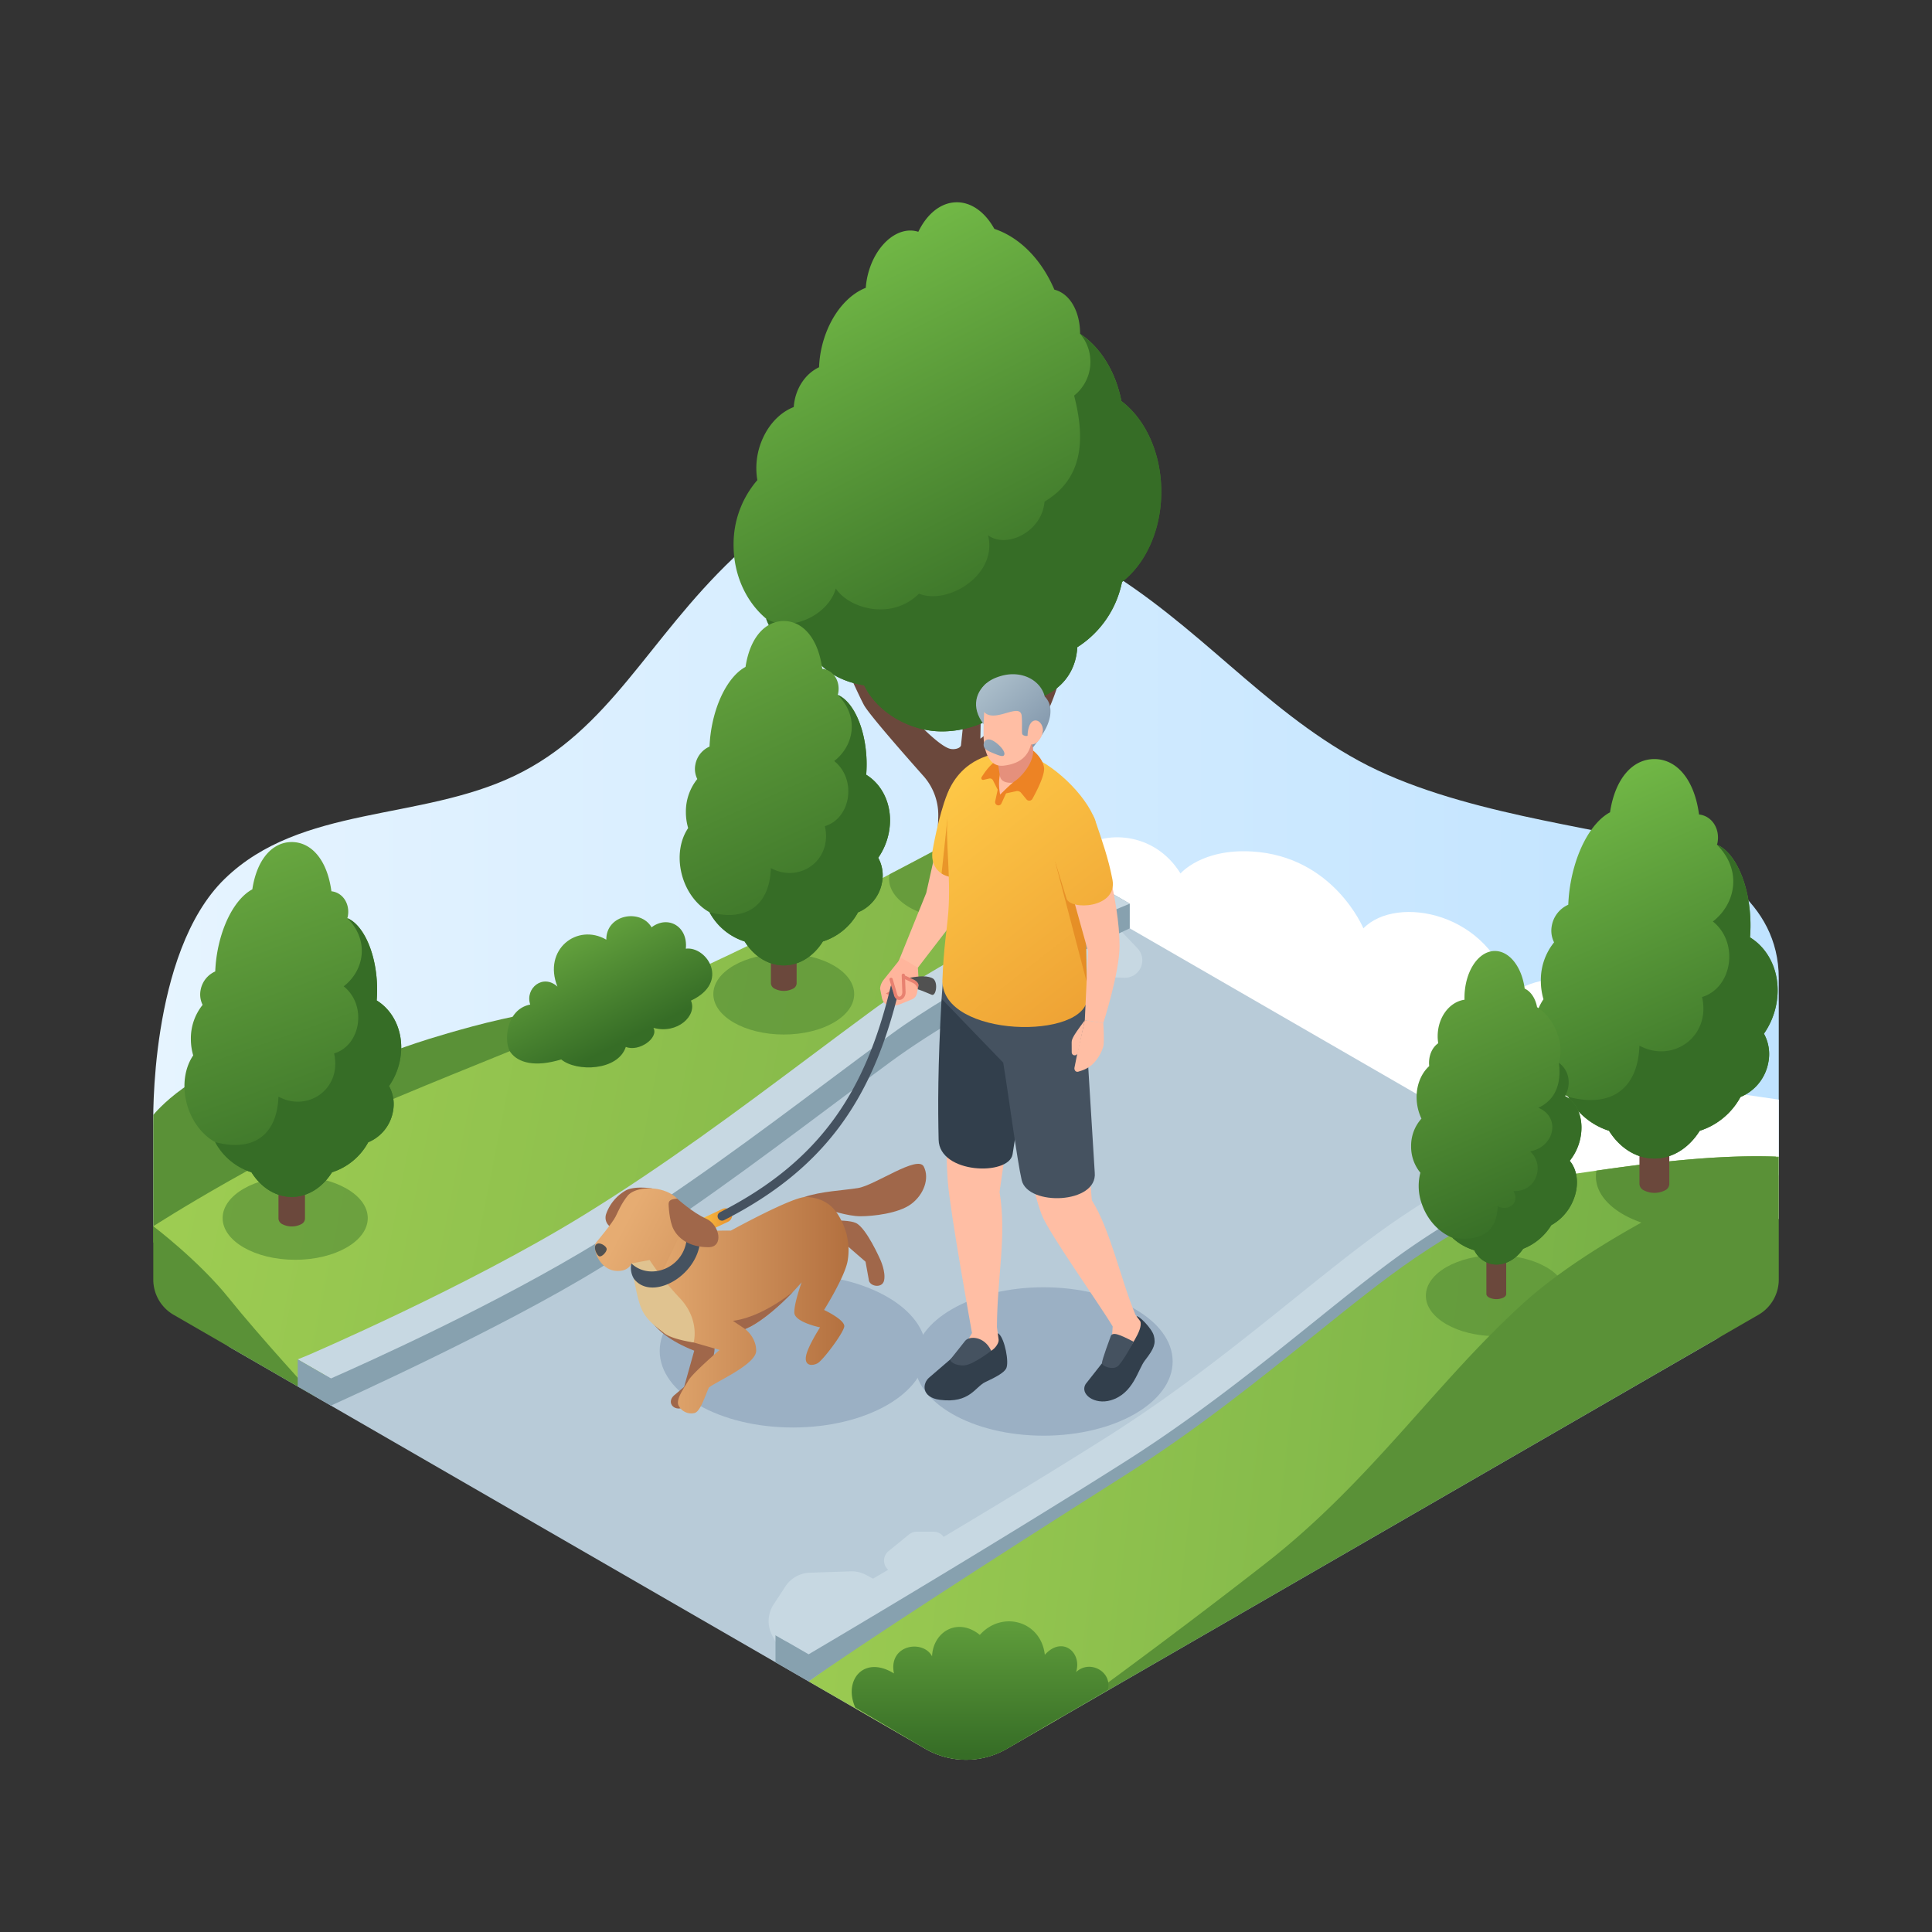 <svg id="Layer_1" data-name="Layer 1" xmlns="http://www.w3.org/2000/svg" xmlns:xlink="http://www.w3.org/1999/xlink" viewBox="0 0 1000 1000">
  <rect x="0" y="0" width="1000" height="1000" fill="#333333" stroke="none"/>
  <defs>
    <style>
      .cls-1 {
        fill: none;
      }

      .cls-2 {
        fill: url(#linear-gradient);
      }

      .cls-11, .cls-3 {
        fill: #5a9137;
      }

      .cls-4 {
        fill: #fff;
      }

      .cls-5 {
        fill: #b8cbd8;
      }

      .cls-6 {
        fill: #9bb0c4;
      }

      .cls-7 {
        fill: #c7d8e2;
      }

      .cls-8 {
        fill: url(#linear-gradient-2);
      }

      .cls-11, .cls-9 {
        opacity: 0.7;
      }

      .cls-10 {
        fill: url(#linear-gradient-3);
      }

      .cls-12 {
        fill: #87a1af;
      }

      .cls-13 {
        fill: #939393;
      }

      .cls-14 {
        fill: #6b483c;
      }

      .cls-15 {
        fill: url(#linear-gradient-4);
      }

      .cls-16 {
        fill: #366d26;
      }

      .cls-17 {
        fill: url(#linear-gradient-5);
      }

      .cls-18 {
        fill: url(#linear-gradient-6);
      }

      .cls-19 {
        fill: url(#linear-gradient-7);
      }

      .cls-20 {
        fill: url(#linear-gradient-8);
      }

      .cls-21 {
        fill: url(#linear-gradient-9);
      }

      .cls-22 {
        fill: #e2e2e2;
      }

      .cls-23 {
        fill: url(#linear-gradient-10);
      }

      .cls-24 {
        fill: #323f4c;
      }

      .cls-25 {
        fill: #ffbea4;
      }

      .cls-26 {
        fill: url(#linear-gradient-11);
      }

      .cls-27 {
        fill: #dd7b19;
        opacity: 0.6;
      }

      .cls-28 {
        fill: #455260;
      }

      .cls-29 {
        fill: url(#linear-gradient-12);
      }

      .cls-30 {
        fill: #ed8324;
      }

      .cls-31 {
        fill: #e5907c;
      }

      .cls-32 {
        fill: url(#linear-gradient-13);
      }

      .cls-33 {
        fill: url(#linear-gradient-14);
      }

      .cls-34 {
        fill: #ffbda3;
      }

      .cls-35 {
        fill: url(#linear-gradient-15);
      }

      .cls-36 {
        fill: url(#linear-gradient-16);
      }

      .cls-37 {
        fill: #a0674a;
      }

      .cls-38 {
        fill: url(#linear-gradient-17);
      }

      .cls-39 {
        fill: url(#linear-gradient-18);
      }

      .cls-40 {
        fill: #515151;
      }

      .cls-41 {
        fill: #e0c390;
      }

      .cls-42 {
        fill: url(#linear-gradient-19);
      }

      .cls-43 {
        fill: url(#linear-gradient-20);
      }

      .cls-44 {
        fill: #e88170;
      }

      .cls-45 {
        clip-path: url(#clip-path);
      }

      .cls-46 {
        fill: #f5b3a7;
      }

      .cls-47 {
        fill: #f2f2f2;
      }
    </style>
    <linearGradient id="linear-gradient" x1="79.314" y1="448.831" x2="920.686" y2="448.831" gradientUnits="userSpaceOnUse">
      <stop offset="0" stop-color="#e6f4ff"/>
      <stop offset="1" stop-color="#c0e3ff"/>
    </linearGradient>
    <linearGradient id="linear-gradient-2" x1="410.167" y1="720.742" x2="1000.483" y2="787.925" gradientUnits="userSpaceOnUse">
      <stop offset="0" stop-color="#9dcc52"/>
      <stop offset="1" stop-color="#69a642"/>
    </linearGradient>
    <linearGradient id="linear-gradient-3" x1="110.381" y1="533.516" x2="937.181" y2="696.547" gradientUnits="userSpaceOnUse">
      <stop offset="0" stop-color="#9dcc52"/>
      <stop offset="1" stop-color="#649e3f"/>
    </linearGradient>
    <linearGradient id="linear-gradient-4" x1="415.252" y1="120.361" x2="523.342" y2="330.569" gradientUnits="userSpaceOnUse">
      <stop offset="0" stop-color="#77bf49"/>
      <stop offset="1" stop-color="#366d26"/>
    </linearGradient>
    <linearGradient id="linear-gradient-5" x1="360.273" y1="329.015" x2="436.115" y2="495.629" gradientUnits="userSpaceOnUse">
      <stop offset="0" stop-color="#67a63f"/>
      <stop offset="1" stop-color="#366d26"/>
    </linearGradient>
    <linearGradient id="linear-gradient-6" x1="115.683" y1="450.472" x2="176.595" y2="623.058" xlink:href="#linear-gradient-5"/>
    <linearGradient id="linear-gradient-7" x1="801.743" y1="393.086" x2="885.946" y2="585.976" xlink:href="#linear-gradient-4"/>
    <linearGradient id="linear-gradient-8" x1="736.436" y1="498.101" x2="795.557" y2="636.648" xlink:href="#linear-gradient-5"/>
    <linearGradient id="linear-gradient-9" x1="294.348" y1="479.542" x2="324.24" y2="538.345" xlink:href="#linear-gradient-5"/>
    <linearGradient id="linear-gradient-10" x1="507.289" y1="826.355" x2="507.289" y2="908.204" xlink:href="#linear-gradient-5"/>
    <linearGradient id="linear-gradient-11" x1="482.38" y1="396.867" x2="620.933" y2="574.228" gradientUnits="userSpaceOnUse">
      <stop offset="0" stop-color="#ffcb48"/>
      <stop offset="1" stop-color="#e68e2b"/>
    </linearGradient>
    <linearGradient id="linear-gradient-12" x1="476.064" y1="401.8" x2="614.618" y2="579.162" xlink:href="#linear-gradient-11"/>
    <linearGradient id="linear-gradient-13" x1="503.261" y1="356.905" x2="536.852" y2="394.304" gradientUnits="userSpaceOnUse">
      <stop offset="0.006" stop-color="#adc0cc"/>
      <stop offset="1" stop-color="#7b90a6"/>
    </linearGradient>
    <linearGradient id="linear-gradient-14" x1="512.15" y1="348.921" x2="545.741" y2="386.319" xlink:href="#linear-gradient-13"/>
    <linearGradient id="linear-gradient-15" x1="494.175" y1="365.066" x2="527.766" y2="402.464" xlink:href="#linear-gradient-13"/>
    <linearGradient id="linear-gradient-16" x1="507.162" y1="377.507" x2="645.715" y2="554.869" xlink:href="#linear-gradient-11"/>
    <linearGradient id="linear-gradient-17" x1="332.584" y1="675.542" x2="439.209" y2="675.542" gradientUnits="userSpaceOnUse">
      <stop offset="0" stop-color="#e6ac72"/>
      <stop offset="1" stop-color="#b3703f"/>
    </linearGradient>
    <linearGradient id="linear-gradient-18" x1="320.962" y1="637.421" x2="440.196" y2="699.974" xlink:href="#linear-gradient-17"/>
    <linearGradient id="linear-gradient-19" x1="359.028" y1="632.086" x2="378.927" y2="632.086" xlink:href="#linear-gradient-11"/>
    <linearGradient id="linear-gradient-20" x1="2696.352" y1="-963.653" x2="2858.282" y2="-713.08" gradientTransform="translate(-1504.368 2621.495) rotate(-29.285)" gradientUnits="userSpaceOnUse">
      <stop offset="0" stop-color="#ffbea4"/>
      <stop offset="1" stop-color="#ffa38c"/>
    </linearGradient>
    <clipPath id="clip-path">
      <circle class="cls-1" cx="1292.543" cy="288.289" r="196.045"/>
    </clipPath>
  </defs>
  <g>
    <path class="cls-2" d="M79.343,582.502S76.916,493.188,116.272,454.913s101.191-29.834,150.323-53.496,68.673-70.454,112.941-112.541,137.159-27.051,188.888,3.597,84.585,73.863,134.861,101.302,124.531,34.15,152.897,43.406,64.503,29.242,64.503,69.114V608.247L79.343,634.7Z"/>
    <path class="cls-3" d="M79.343,577.088s21.42-26.666,59.025-30.456,39.075,2.745,54.194,0,13.604-4.988,51.955-15.362,99.431-18.229,99.431-18.229L79.314,643.21Z"/>
    <path class="cls-4" d="M500.006,431.572q26.905-15.315,58.966,7.999c11.739-9.708,38.276-9.708,52.067,12.541,0,0,10.867-12.905,36.933-11.388,42.325,2.463,57.721,39.794,57.721,39.794,17.076-17.624,66.12-8.442,76.443,33.813,26.173-17.236,59.324-4.367,54.447,42.587l84.103,12.242v61.808H752.946Z"/>
    <path class="cls-5" d="M120.184,698.048,478.974,905.186a42.101,42.101,0,0,0,42.101-.001L887.804,693.45a21.923,21.923,0,0,0,0-37.971L500.007,431.572,120.182,650.888A27.228,27.228,0,0,0,120.184,698.048Z"/>
    <ellipse class="cls-6" cx="540.132" cy="704.694" rx="66.83" ry="38.408"/>
    <ellipse class="cls-6" cx="410.414" cy="699.241" rx="68.952" ry="39.628"/>
    <path class="cls-7" d="M580.059,481.71l-31.949,17.169,1.739,2.518a9.037,9.037,0,0,0,7.148,3.898l24.933.797a9.037,9.037,0,0,0,5.759-1.839l0,0a9.037,9.037,0,0,0,1.066-13.433Z"/>
    <path class="cls-7" d="M402.253,851.29l53.97-31.836-7.909-4.259a15.721,15.721,0,0,0-7.977-1.87l-21.179.706a15.721,15.721,0,0,0-12.628,7.1l-6.119,9.344a15.721,15.721,0,0,0-.721,16.007Z"/>
    <path class="cls-7" d="M461.149,813.478l2.017.974,26.575-15.377-.335-1.408a6.328,6.328,0,0,0-6.156-4.862h-8.726a6.328,6.328,0,0,0-3.995,1.421L459.906,802.873A6.328,6.328,0,0,0,461.149,813.478Z"/>
    <path class="cls-8" d="M546.997,890.219l-25.919,14.965a42.101,42.101,0,0,1-42.105-.002l-60.423-34.892S503.678,808.417,577.746,764.14c63.003-37.662,110.927-85.845,150.042-112.42,43.477-29.538,79.035-42.998,79.035-42.998,24.651-3.359,73.135-11.757,113.863-10.007C788.039,712.707,661.767,813.431,546.997,890.219Z"/>
    <g class="cls-9">
      <ellipse class="cls-3" cx="774.478" cy="670.64" rx="36.45" ry="20.948"/>
    </g>
    <path class="cls-3" d="M919.12,598.661c-31.351-1.145-67.009,3.546-92.787,7.258a16.279,16.279,0,0,0-.293,3.034c0,15.319,21.608,27.737,48.263,27.737.625,0,1.244-.014,1.862-.027q21.654-18.306,43.55-37.116C919.529,599.249,919.325,598.955,919.12,598.661Z"/>
    <path class="cls-3" d="M79.343,634.7v27.616A21.051,21.051,0,0,0,89.867,680.546l72.831,42.058-12.595-82.778Z"/>
    <path class="cls-10" d="M162.698,722.604s81.506-34.766,143.18-72.675c54.697-33.621,101.601-70.799,150.49-106.747,44.773-32.921,119.559-67.774,119.559-67.774L500.007,431.572C343.72,515.595,283.929,535.038,205.551,567.965c-65.331,27.446-126.208,66.735-126.208,66.735s23.528,17.736,39.318,37.473C133.591,690.836,162.698,722.604,162.698,722.604Z"/>
    <g class="cls-9">
      <ellipse class="cls-3" cx="152.792" cy="630.477" rx="37.561" ry="21.587"/>
    </g>
    <g class="cls-9">
      <ellipse class="cls-3" cx="405.675" cy="514.518" rx="36.45" ry="20.948"/>
    </g>
    <path class="cls-11" d="M496.644,475.861c20.131,0,36.45-9.379,36.45-20.948a12.641,12.641,0,0,0-1.008-4.819L505.197,434.569a62.29,62.29,0,0,0-8.553-.604c-.393,0-.773.027-1.163.034q-18.391,9.858-35.04,18.551a12.288,12.288,0,0,0-.247,2.363C460.195,466.483,476.514,475.861,496.644,475.861Z"/>
    <path class="cls-12" d="M159.312,715.513c.813-.346,81.982-35.153,142.432-72.31,42.109-25.882,80.259-54.408,117.154-81.996,10.713-8.011,21.792-16.293,32.795-24.384,44.888-33.005,117.818-67.133,120.9-68.571l12.169,12.267s-2.524,1.164-5.243,2.442-74.86,34.514-118.474,66.582c-10.952,8.053-22.004,16.317-32.692,24.309-37.177,27.799-75.619,56.545-118.341,82.803-50.798,31.224-133.687,68.605-138.756,70.882Z"/>
    <polygon class="cls-12" points="584.762 467.75 584.762 480.518 567.606 470.624 567.606 457.856 584.762 467.75"/>
    <path class="cls-7" d="M584.762,467.75c-.14.07-8.427,3.37-13.566,5.879-20.647,10.017-75.232,36.202-110.159,61.884-10.946,8.052-21.998,16.314-32.681,24.296-37.172,27.805-75.625,56.556-118.34,82.817C257.967,674.606,191.026,704.796,171.256,713.497l-17.156-9.894,5.21-2.123c.807-.351,81.993-35.155,142.443-72.309,42.101-25.892,80.256-54.416,117.147-81.993,10.718-8.017,21.787-16.297,32.786-24.384,38.26-28.138,115.709-64.851,115.919-64.938l8.333,4.807Z"/>
    <path class="cls-3" d="M546.997,890.219s53.591-38.443,108.234-81.141S743.069,715.704,788.578,674.456s132.108-75.74,132.108-75.74v63.595a21.051,21.051,0,0,1-10.525,18.23Z"/>
    <path class="cls-12" d="M418.55,870.291l-13.281-19.269c.964-.55,97.126-55.505,168.252-100.568,36.542-23.149,68.559-48.909,96.807-71.635,18.993-15.281,36.934-29.714,53.023-40.645,36.396-24.726,67.046-38.273,77.174-42.451l9.093,13.367c-.345.13-35.294,13.542-77.394,42.144-15.563,10.572-33.261,24.811-51.999,39.886-28.574,22.988-60.96,49.043-98.255,72.672C510.534,809.051,445.319,851.322,418.55,870.291Z"/>
    <polygon class="cls-12" points="418.55 856.257 418.55 870.291 401.394 860.397 401.394 846.363 401.517 846.433 418.55 856.257"/>
    <polygon class="cls-13" points="812.14 600.97 812.14 608.023 809.618 609.09 794.984 605.11 794.984 591.077 812.14 600.97"/>
    <path class="cls-7" d="M418.55,856.257l-17.033-9.824c.964-.55,100.878-57.933,172.005-102.996,36.542-23.149,68.559-48.909,96.807-71.635,18.993-15.281,36.934-29.714,53.023-40.645a460.319,460.319,0,0,1,71.629-40.085l17.159,9.899c-.345.13-37.815,14.644-79.916,43.247-15.563,10.572-33.261,24.811-51.999,39.886-28.574,22.988-60.96,49.043-98.255,72.672C510.534,802.034,419.516,855.705,418.55,856.257Z"/>
    <g>
      <path class="cls-14" d="M536.906,335.171l-11.597,27.906s-9.569,13.18-17.865,19.256l.485-27.029H500.575l-3.171,30.512c-.383,1.551-3.366,2.284-5.545,1.782C483.363,385.644,459.585,357.364,459.585,357.364l-1.971-21.584L430.799,329.335s12.753,28.868,16.382,35.58c2.537,4.692,20.527,25.204,31.125,37.127a30.439,30.439,0,0,1,7.317,21.226l-1.005,28.676a5.327,5.327,0,0,0,2.738,4.742c3.692,2.454,12.508,2.466,16.177.028a5.401,5.401,0,0,0,2.737-4.403h.003l-.001-.017-0-.009-.942-27.243a30.351,30.351,0,0,1,7.672-21.603c9.199-9.934,23.524-25.84,28.225-33.49,7.123-11.593,15.075-48.507,15.075-48.507Z"/>
      <path class="cls-15" d="M601.074,254.537c0-20.097-8.311-37.618-20.632-46.926-2.984-15.28-10.905-27.93-21.376-34.831-.019-10.33-4.237-19.243-11.446-22.235a13.487,13.487,0,0,0-1.88-.624c-6.589-15.437-17.756-27.006-31.076-31.466-4.719-8.549-11.886-13.956-19.832-13.748-8.097.211-15.152,6.208-19.513,15.277-9.733-3.174-20.944,5.398-25.445,19.765a40.971,40.971,0,0,0-1.753,9.236c-9.113,3.535-17.494,13.234-21.665,26.546a55.885,55.885,0,0,0-2.518,14.555c-7.224,3.405-12.44,11.257-13.099,20.602-6.21,2.405-11.931,7.709-15.604,15.314a37.299,37.299,0,0,0-3.238,22.504A50.618,50.618,0,0,0,379.698,282.143c0,15.657,6.647,29.52,16.865,38.076a24.38,24.38,0,0,0,6.166,9.706,20.412,20.412,0,0,0,16.241,5.383c5.29,12.573,18.412,17.951,28.317,19.4,6.626,13.881,23.579,23.859,40.156,23.859,14.359,0,27.536-5.81,37.867-15.489,13.057.82,31.113-7.607,32.296-28.078A52.207,52.207,0,0,0,580.747,301.231C592.901,291.866,601.074,274.468,601.074,254.537Z"/>
      <path class="cls-16" d="M540.652,259.657c-1.391,16.017-20.015,24.321-29.222,17.408,5.069,20.707-21.044,36.266-35.782,30.203-13.518,13.729-35.683,8.237-43.038-2.631-3.976,13.957-23.557,22.995-36.046,15.583a24.38,24.38,0,0,0,6.166,9.706,20.412,20.412,0,0,0,16.241,5.383c5.29,12.573,18.412,17.951,28.317,19.4,6.626,13.881,23.579,23.859,40.156,23.859,14.359,0,27.536-5.81,37.867-15.489,13.057.82,31.113-7.608,32.296-28.078A52.207,52.207,0,0,0,580.747,301.231c12.154-9.365,20.328-26.763,20.328-46.694,0-20.097-8.311-37.618-20.632-46.926-2.984-15.28-10.905-27.93-21.376-34.831a22.349,22.349,0,0,1-3.107,31.98C561.963,228.01,560.324,247.853,540.652,259.657Z"/>
    </g>
    <g>
      <path class="cls-14" d="M412.331,509.044V427.99H399.019V509.07h.006a3.352,3.352,0,0,0,1.959,2.688,10.406,10.406,0,0,0,9.415.017A3.266,3.266,0,0,0,412.331,509.044Z"/>
      <path class="cls-17" d="M448.338,400.993a66.12,66.12,0,0,0,.144-8.825c-.83-16.095-7.14-29.266-14.881-32.506.07-.271.176-.524.229-.801,1.206-6.282-2.411-11.957-8.08-12.675-.048-.006-.095.003-.143-.002-2.143-16.077-10.243-24.741-19.933-24.741-9.489,0-17.449,8.312-19.789,23.752-8.446,4.502-15.839,17.96-18.068,34.648-.299,2.238-.47,4.434-.566,6.594a12.679,12.679,0,0,0-7.33,9.283,11.676,11.676,0,0,0,.996,7.502,26.831,26.831,0,0,0-5.903,17.209,29.103,29.103,0,0,0,1.175,8.176c-3.774,5.546-5.371,13.358-3.803,21.681,1.855,9.851,7.681,17.924,14.838,21.874a31.633,31.633,0,0,0,18.22,15.149c4.714,7.528,12.014,12.379,20.231,12.379s15.517-4.851,20.231-12.379a31.626,31.626,0,0,0,18.183-15.081,20.594,20.594,0,0,0,12.406-15.347,18.925,18.925,0,0,0-1.927-12.893,34.532,34.532,0,0,0,5.506-13.095C462.497,418.277,457.486,406.618,448.338,400.993Z"/>
      <path class="cls-16" d="M460.069,430.902a33.925,33.925,0,0,1-5.514,13.075,18.921,18.921,0,0,1,1.953,12.918,20.747,20.747,0,0,1-12.413,15.344,31.572,31.572,0,0,1-18.179,15.06c-4.726,7.53-12.036,12.382-20.227,12.382-8.223,0-15.533-4.852-20.259-12.382a31.57,31.57,0,0,1-18.211-15.155c18.706,5.019,31.091-3.109,31.79-22.811,14.939,7.987,31.964-4.079,27.946-21.708,13.536-4.09,16.62-24.335,4.821-33.712,10.186-7.843,13.207-22.867,1.827-34.247,7.751,3.245,14.052,16.415,14.871,32.515a68.272,68.272,0,0,1-.126,8.822C457.485,406.611,462.495,418.268,460.069,430.902Z"/>
    </g>
    <g>
      <path class="cls-14" d="M157.857,630.848V547.322H144.139v83.553h.006a3.455,3.455,0,0,0,2.019,2.77,10.723,10.723,0,0,0,9.702.017A3.365,3.365,0,0,0,157.857,630.848Z"/>
      <path class="cls-18" d="M194.962,517.822a68.136,68.136,0,0,0,.149-9.095c-.855-16.586-7.358-30.159-15.334-33.497.072-.279.182-.54.236-.826,1.243-6.474-2.485-12.322-8.326-13.062-.05-.006-.098.003-.147-.002-2.208-16.567-10.555-25.496-20.541-25.496-9.778,0-17.981,8.566-20.393,24.476-8.704,4.639-16.322,18.508-18.619,35.704-.308,2.306-.484,4.569-.583,6.795a13.065,13.065,0,0,0-7.554,9.566,12.032,12.032,0,0,0,1.027,7.73,27.649,27.649,0,0,0-6.083,17.733,29.99,29.99,0,0,0,1.21,8.426c-3.889,5.716-5.535,13.765-3.919,22.342,1.912,10.152,7.915,18.471,15.29,22.542a32.597,32.597,0,0,0,18.776,15.611c4.858,7.757,12.381,12.756,20.848,12.756s15.99-4.999,20.848-12.756a32.591,32.591,0,0,0,18.738-15.54,21.222,21.222,0,0,0,12.785-15.815,19.502,19.502,0,0,0-1.986-13.286,35.585,35.585,0,0,0,5.674-13.495C209.553,535.633,204.389,523.62,194.962,517.822Z"/>
      <path class="cls-16" d="M207.051,548.644a34.959,34.959,0,0,1-5.682,13.474,19.498,19.498,0,0,1,2.013,13.312,21.38,21.38,0,0,1-12.792,15.811,32.534,32.534,0,0,1-18.734,15.519c-4.87,7.76-12.403,12.76-20.844,12.76-8.474,0-16.006-5-20.877-12.76a32.533,32.533,0,0,1-18.766-15.617c19.277,5.172,32.039-3.204,32.759-23.506,15.395,8.231,32.938-4.203,28.799-22.37,13.949-4.215,17.127-25.077,4.968-34.74,10.496-8.082,13.61-23.564,1.883-35.292,7.987,3.344,14.481,16.915,15.325,33.506a70.356,70.356,0,0,1-.13,9.091C204.388,523.612,209.551,535.625,207.051,548.644Z"/>
    </g>
    <g>
      <path class="cls-14" d="M864.023,612.967V518.947H848.581v94.051h.007a3.889,3.889,0,0,0,2.272,3.118,12.07,12.07,0,0,0,10.921.02A3.788,3.788,0,0,0,864.023,612.967Z"/>
      <path class="cls-19" d="M905.79,485.173a76.696,76.696,0,0,0,.167-10.237c-.962-18.67-8.282-33.948-17.261-37.706.081-.314.204-.608.266-.93,1.399-7.287-2.797-13.87-9.373-14.703-.056-.007-.11.004-.166-.002-2.486-18.649-11.881-28.699-23.122-28.699-11.007,0-20.241,9.642-22.955,27.551-9.797,5.222-18.372,20.833-20.959,40.19-.347,2.596-.545,5.143-.656,7.649A14.707,14.707,0,0,0,803.229,479.054a13.544,13.544,0,0,0,1.156,8.702,31.123,31.123,0,0,0-6.847,19.962,33.758,33.758,0,0,0,1.362,9.484c-4.377,6.434-6.23,15.494-4.412,25.149,2.152,11.427,8.91,20.791,17.211,25.374a36.693,36.693,0,0,0,21.135,17.572c5.469,8.732,13.936,14.359,23.467,14.359s17.999-5.627,23.468-14.359a36.685,36.685,0,0,0,21.092-17.493,23.888,23.888,0,0,0,14.391-17.802,21.953,21.953,0,0,0-2.235-14.956,40.056,40.056,0,0,0,6.387-15.19C922.214,505.222,916.401,491.699,905.79,485.173Z"/>
      <path class="cls-16" d="M919.397,519.868a39.352,39.352,0,0,1-6.396,15.167,21.948,21.948,0,0,1,2.265,14.984,24.066,24.066,0,0,1-14.399,17.798,36.622,36.622,0,0,1-21.087,17.469c-5.482,8.735-13.961,14.363-23.463,14.363-9.539,0-18.018-5.628-23.5-14.363a36.62,36.62,0,0,1-21.124-17.579c21.699,5.822,36.065-3.606,36.875-26.46,17.329,9.265,37.077-4.732,32.417-25.181,15.702-4.745,19.278-28.228,5.592-39.105,11.815-9.098,15.32-26.525,2.119-39.726,8.991,3.764,16.3,19.041,17.25,37.716a79.193,79.193,0,0,1-.146,10.233C916.4,491.69,922.211,505.212,919.397,519.868Z"/>
    </g>
    <g>
      <path class="cls-14" d="M779.611,669.77V613.629H769.345v56.159h.005c.015.674.517,1.346,1.511,1.862a8.842,8.842,0,0,0,7.261.012C779.126,671.14,779.621,670.455,779.611,669.77Z"/>
      <path class="cls-20" d="M730.393,593.311a20.916,20.916,0,0,1,5.351-14.311,25.546,25.546,0,0,1-2.311-7.98c-.968-7.796,1.648-14.952,6.319-19.209-.493-4.959,1.274-9.444,4.672-11.84a22.671,22.671,0,0,1-.289-3.601c0-9.765,6.082-17.82,13.913-18.919-.017-.32-.034-.625-.034-.946,0-13.411,7.05-24.274,15.731-24.274,7.628,0,13.981,8.376,15.425,19.468,3.143,1.404,5.589,5.05,6.422,9.627,4.417,2.685,8.375,7.629,10.532,13.823a24.918,24.918,0,0,1,.764,14.967,12.146,12.146,0,0,1,5.062,10.238,13.299,13.299,0,0,1-1.919,6.957v.015c6.914,3.433,10.295,13.076,7.611,23.237A27.522,27.522,0,0,1,812.479,600.832c4.298,5.111,5.079,13.472,1.376,21.452a25.993,25.993,0,0,1-10.923,11.87,29.853,29.853,0,0,1-14.559,12.206c-3.958,5.859-10.346,9.185-16.41,7.888a13.034,13.034,0,0,1-8.868-7.125,28.935,28.935,0,0,1-11.348-6.469c-6.812-2.746-12.877-9.048-15.765-17.363a27.437,27.437,0,0,1-.798-16.295A21.129,21.129,0,0,1,730.393,593.311Z"/>
      <path class="cls-16" d="M817.643,590.566a27.439,27.439,0,0,1-5.161,10.266c4.301,5.116,5.085,13.477,1.376,21.443a25.946,25.946,0,0,1-10.934,11.88,29.827,29.827,0,0,1-14.547,12.206c-3.957,5.854-10.342,9.185-16.42,7.88a13.032,13.032,0,0,1-8.87-7.125,28.707,28.707,0,0,1-11.336-6.472c14.45,2.084,23.003-2.509,23.436-16.292,5.567,2.882,11.668-1.647,8.17-7.857,11.957.584,16.431-13.442,8.671-20.522,13.129-2.71,15.569-18.051,4.186-22.595,8.229-3.699,12.156-11.602,10.667-23.261a12.127,12.127,0,0,1,5.065,10.232,13.376,13.376,0,0,1-1.912,6.97c5.314,2.627,8.526,8.927,8.526,16.31A26.958,26.958,0,0,1,817.643,590.566Z"/>
    </g>
    <polygon class="cls-12" points="171.256 713.497 171.256 727.531 154.1 717.637 154.1 703.603 154.222 703.673 171.256 713.497"/>
    <path class="cls-21" d="M264.412,544.914c3.919,5.095,12.336,7.633,26.071,3.452,7.913,6.569,29.395,5.948,33.442-6.494,6.793,2.762,17.169-4.628,14.286-9.86,12.438,3.455,22.814-6.413,19.425-14.093,20.484-9.564,8.167-28.263-2.657-26.882,1.192-11.529-9.219-17.505-17.729-11.067-5.711-9.798-23.514-6.718-23.433,6.407-15.048-8.777-32.964,5.108-25.297,24.291-7.48-6.848-16.886.878-14.078,9.289C261.686,522.387,260.493,539.819,264.412,544.914Z"/>
    <polygon class="cls-22" points="546.782 503.649 549.828 509.74 541.169 522.729 521.852 521.236 523.85 515.861 546.782 503.649"/>
    <polygon class="cls-22" points="554.008 510.785 549.828 518.698 556.397 518.698 568.116 513.189 566.101 509.964 554.008 510.785"/>
    <path class="cls-23" d="M442.708,883.836,478.709,905.043a42.101,42.101,0,0,0,42.658.046l52.049-30.509c2.371-9.297-9.349-15.792-16.44-9.104,3.21-10.122-7.135-19.016-16.181-8.96-1.959-17.585-22.188-23.109-33.628-10.296-11.552-9.379-24.242-1.541-24.73,11.094-4.662-8.902-22.802-6.066-19.725,8.848C447.15,856.517,436.345,869.668,442.708,883.836Z"/>
    <g>
      <g>
        <g>
          <path class="cls-24" d="M517.073,690.475c2.911,2.531,5.383,14.626,3.724,17.853-1.077,2.094-4.975,4.33-10.744,6.999-5.315,2.458-8.024,11.176-23.437,9.237-9.872-1.242-9.35-8.622-5.487-11.701l11.003-9.468,9.301-9.791S514.162,687.944,517.073,690.475Z"/>
          <polygon class="cls-25" points="491.454 408.469 479.415 462.203 464.489 499.112 475.089 500.865 491.745 479.223 498.24 464.61 509.071 400.746 491.454 408.469"/>
          <path class="cls-26" d="M490.345,410.819c-4.68,11.588-7.726,29.859-7.726,29.859-1.191,9.424,6.258,16.03,18.464,12.474l15.004-62.982S498.19,391.397,490.345,410.819Z"/>
          <path class="cls-27" d="M493.845,454.081l-3.347-31.562-3.136,29.601A13.015,13.015,0,0,0,493.845,454.081Z"/>
          <path class="cls-25" d="M489.823,577.161s-.448,17.74.751,34.338c1.101,15.238,12.536,78.499,12.536,78.499l-3.711,6.263c.924,5.912,13.643,2.896,13.643,2.896,2.324-1.389,4.084-4.168,3.841-5.825l-.874-6.39c.149-26.985,5.134-46.777,1.359-69.997l4.67-32.695Z"/>
          <path class="cls-28" d="M492.133,703.395l7.417-9.371c2.041-2.614,9.916-2.6,13.492,5.133,0,0-8.958,6.944-13.511,7.51S491.004,704.687,492.133,703.395Z"/>
          <path class="cls-24" d="M487.363,516.964c-2.011,35.432-1.898,56.582-1.53,72.954.398,17.7,36.205,18.819,38.26,7.622l10.559-67.164Z"/>
          <path class="cls-24" d="M588.171,681.357c.939-.923,8.036,6.12,9.051,9.984,1.053,4.009.28,6.569-4.559,12.744-3.745,4.78-5.911,17.187-17.705,20.696-8.404,2.5-16.143-3.135-13.063-8.361l9.543-12.119,4.932-12.956Z"/>
          <path class="cls-25" d="M561.483,577.516l3.656,43.762c9.521,14.974,15.164,41.728,22.576,59.27l2.485,3.331c1.798,4.345-6.918,15.636-6.918,15.636s-6.382.14-8.168-1.705l.815-11.246c-7.234-12.106-33.118-48.356-36.768-57.896-4.365-11.411-12.575-46.993-12.575-46.993Z"/>
          <path class="cls-28" d="M570.361,705.52c0,1.68,5.658,3.742,8.218,1.609s8.208-12.64,8.208-12.64c-7.17-3.675-11.231-5.611-12.015-2.476C574.772,692.013,570.361,703.84,570.361,705.52Z"/>
          <path class="cls-28" d="M487.363,516.964l1.489-20.379,73.155,5.972.373,35.328,4.259,69.09c1.493,16.199-34.588,17.499-37.809,3.882-2.27-9.597-6.89-44.645-9.567-60.831Z"/>
          <path class="cls-29" d="M531.764,390.857c-22.693-6.948-39.399,10.329-41.265,31.662-1.288,10.955,1.736,31.388.361,49.366-.81,10.581-2.394,17.501-3.076,35.737,0,29.756,75.029,30.9,75.029,8.466,0,0-.879-28.909-.879-44.51s5.024-46.707,5.024-46.707C561.974,410.874,544.185,394.66,531.764,390.857Z"/>
          <path class="cls-27" d="M562.605,508.805c-.249-9.204-.638-25.134-.67-35.855l-15.795-27.013Z"/>
          <path class="cls-30" d="M516.569,408l-1.459,6.786a1.709,1.709,0,0,0,1.049,1.962v0a1.709,1.709,0,0,0,2.199-.938l2.578-5.626Z"/>
          <g>
            <path class="cls-30" d="M517.673,411.305l-3.692-7.391a1.772,1.772,0,0,0-1.977-.936l-2.961.672a.918.918,0,0,1-.981-1.382c3.053-4.867,7.147-9.643,11.929-10.164l6.106-1.038-7.503,8.82Z"/>
            <path class="cls-25" d="M517.673,411.305l7.057-5.247s15.461-3.944,14.575-7.909c-.874-3.909-6.174-6.85-12.767-5.916C513.727,394.047,517.673,411.305,517.673,411.305Z"/>
            <path class="cls-31" d="M517.551,401.588c1.214,7.595,18.554,1.374,17.96-2.872l-1.22-16.954-19.448,2.892Z"/>
            <path class="cls-30" d="M517.673,411.305l8.341-1.8a2.554,2.554,0,0,1,2.509.871l2.779,3.368a1.872,1.872,0,0,0,3.084-.28c2.301-4.145,6.653-12.628,5.978-16.388-.912-5.076-5.593-8.531-5.593-8.531.115,6.926-6.702,13.899-9.175,15.543S517.673,411.305,517.673,411.305Z"/>
          </g>
          <path class="cls-32" d="M510.654,353.596c-6.31,5.203-8.155,14.069-.114,22.952l2.665-7.511Z"/>
          <path class="cls-25" d="M519.503,396.299c8.346-.975,13.15-4.878,14.456-12.485l2.798-16.449c1.314-6.604-3.963-13.581-11.747-14.436-6.803-.747-14.442,4.104-15.273,11.64a153.252,153.252,0,0,0-.64,16.791C509.358,388.839,511.918,397.186,519.503,396.299Z"/>
          <g>
            <path class="cls-33" d="M540.763,360.506c-2.14-8.433-11.778-13.563-22.181-10.757-8.83,2.381-12.16,7.299-11.395,12.841,1.828,16.086,18.34,1.375,21.231,6.562a3.241,3.241,0,0,1,.397,1.233c.369,3.713-.057,8.646.326,9.595.397.964,3.203,1.46,3.132.241,1.346.893,2.268,6.803,2.268,6.803a80.628,80.628,0,0,0,5.074-7.086C543.101,374.75,546.233,366.119,540.763,360.506Z"/>
            <path class="cls-34" d="M533.82,385.326c2.945.211,5.719-3.723,5.959-7.065s-2.452-6.362-5.09-5.037C531.376,374.887,530.875,385.114,533.82,385.326Z"/>
          </g>
          <path class="cls-35" d="M519.647,390.946c.814-1.097-.507-3.363-2.909-5.538-2.202-1.993-4.903-3.564-6.657-2.111a2.974,2.974,0,0,0-.867,2.87c.221,1.018.768,2.015,4.629,3.573C516.703,390.894,518.954,391.88,519.647,390.946Z"/>
          <path class="cls-25" d="M569.2,433.849s10.277,31.563,10.277,55.824c0,13.806-8.432,39.898-8.432,39.898L561.498,527.999l1.651-35.676-11.342-40.746Z"/>
          <path class="cls-36" d="M566.956,424.871c3.486,10.273,6.855,19.767,8.879,30.588,2.615,14.805-22.152,15.866-23.857,9.475l-5.883-19.141C541.542,427.076,562.014,409.378,566.956,424.871Z"/>
        </g>
        <g>
          <path class="cls-37" d="M332.584,665.318c-1.072,10.331,1.57,23.857,26.749,33.795l-5.228,18.704-4.47,3.82c-5.246,3.758-1.106,9.202,4.274,6.839s6.889-8.926,6.889-8.926,10.192-13.779,9.031-24.125-10.966-22.456-10.966-22.456Z"/>
          <path class="cls-37" d="M409.415,648.029l.059-6.617,8.752-8.988s19.328-1.976,24.8.599,12.66,19.066,12.66,19.066,2.869,6.184,1.92,10.649-7.925,3.078-7.951-.539l-1.656-9.138-9.084-7.9Z"/>
          <path class="cls-37" d="M416.166,619.62c8.798-3.031,20.149-3.426,27.957-4.691,8.767-1.42,30.888-17.282,34.025-11.105s-.071,14.652-6.619,19.453-19.61,6.256-26.208,6.256-16.857-3.489-16.857-3.489Z"/>
          <path class="cls-38" d="M357.186,694.328c-11.353-2.115-23.466-9.456-24.602-21.982l3.34-21.074,18.017-23.496,8.796,9.231,15.561-.052s32.173-17.714,38.973-17.407c12.621.571,16.574,8.844,18.73,13.274a33.013,33.013,0,0,1,2.722,19.837c-1.439,8.267-12.186,25.366-12.186,25.366s10.973,5.153,10.445,8.623-11.093,17.562-13.879,19.008-6.735,1.326-5.93-3.63,7.275-14.974,7.275-14.974-13.116-2.699-13.303-7.586,3.78-15.743,3.78-15.743c-8.945,10.403-21.214,21.054-29.246,24.193,0,0,5.711,4.1,5.711,11.229s-21.218,16.2-24.497,19.094c-2.274,5.157-4.547,12.78-7.705,13.203a7.374,7.374,0,0,1-7.794-3.621c-2.08-3.131,2.825-9.566,4.958-13.332S372.473,698.723,372.473,698.723Z"/>
          <path class="cls-37" d="M410.414,668.688c-10.593,8.245-21.606,13.751-31.06,14.983l6.326,4.246,3.025-1.427C395.151,683.016,403.329,676.112,410.414,668.688Z"/>
          <path class="cls-37" d="M323.921,616.169a22.637,22.637,0,0,0-10.221,12.295c-1.478,4.782,3.185,9.394,8.788,6.726l15.086-20.036S328.592,613.628,323.921,616.169Z"/>
          <path class="cls-39" d="M355.941,630.651s-1.615-9.2-9.488-13.192-18.375-2.589-21.597,1.461-4.475,7.246-6.273,10.869c-1.649,3.324-10.108,13.426-10.108,13.426-2.159,3.45,2.301,15.689,12.634,14.558,4.767-.522,5.695-3.822,5.695-3.822l6.928,23.506Z"/>
          <path class="cls-40" d="M308.61,644.083c1.697-1.471,5.092.792,5.393,2.225s-2.451,4.45-3.809,3.96S306.913,645.553,308.61,644.083Z"/>
          <path class="cls-41" d="M326.805,653.951l9.429-1.76a143.815,143.815,0,0,0,15.765,19.838c10.409,11.189,7.03,22.828,7.03,22.828s-11.367-1.595-15.34-4.889-9.58-6.701-12.176-13.866S326.805,653.951,326.805,653.951Z"/>
          <path class="cls-28" d="M328.097,661.858a10.787,10.787,0,0,1-1.293-7.907c10.032,9.554,29.137,1.861,28.729-15.352l6.753-1.44C365.223,658.377,337.893,674.745,328.097,661.858Z"/>
          <path class="cls-42" d="M359.346,636.629h0a3.703,3.703,0,0,1,1.746-4.833l12.849-6.061a3.476,3.476,0,0,1,4.668,1.807l0,0a3.703,3.703,0,0,1-1.746,4.833l-12.849,6.061A3.476,3.476,0,0,1,359.346,636.629Z"/>
          <path class="cls-37" d="M346.069,623.209c0-2.295,2.134-2.592,4.432-2.807,0,0,8.042,7.308,14.909,10.329,7.154,3.148,9.374,14.805,1.33,14.817-10.309.016-15.722-4.782-18.094-9.255S346.069,623.209,346.069,623.209Z"/>
        </g>
      </g>
      <g>
        <path class="cls-25" d="M571.045,529.571s.665,9.511.01,12.086a21.37,21.37,0,0,1-5.19,8.846c-2.78,2.941-7.271,4.026-7.467,4.091a1.646,1.646,0,0,1-1.694-.164,2.1,2.1,0,0,1-.575-1.749l1.622-8.075L561.498,527.999Z"/>
        <path class="cls-25" d="M561.467,528.136s-4.338,5.799-5.345,7.547-1.441,2.679-1.435,3.841l.028,5.304c.196,1.548,2.1,2.047,3.156.361Z"/>
      </g>
      <g>
        <path class="cls-43" d="M456.567,516.922l-1.042-5.228a8.566,8.566,0,0,1,1.838-4.536l9.124-11.409,8.602,5.116.503,8.322-.977,4.904a4.387,4.387,0,0,1-2.639,3.202l-5.75,2.357C464.483,520.364,458.224,522.375,456.567,516.922Z"/>
        <polygon class="cls-44" points="458.54 514.23 463.556 516.709 461.933 512.328 458.54 514.23"/>
        <path class="cls-44" d="M472.528,508.751l-4.048-1.918.237,6.296c.173,2.574-1.338,4.197-2.847,4.413-1.159.169-2.691-.391-3.191-2.677l-2.268-7.702a.827.827,0,0,1,.573-1.051.847.847,0,0,1,1.051.573l2.282,7.758c.237.999.711,1.512,1.312,1.426.648-.094,1.512-.971,1.4-2.652l-.316-8.384a.846.846,0,0,1,1.662-.253.826.826,0,0,1,.029.191l.006.156,4.844,2.296c.955.454,2.236,1.636,2.166,2.837l-.395,1.982A4.547,4.547,0,0,0,472.528,508.751Z"/>
        <path class="cls-40" d="M482.127,514.837c2.269,1.189,3.581-5.927,1.006-8.197-2.638-1.765-7.151-1.479-12.257-.543l2.377,1.126c.955.454,2.236,1.636,2.166,2.837l-.395,1.982C476.539,512.452,482.127,514.837,482.127,514.837Z"/>
        <path class="cls-28" d="M462.678,514.866l-1.422-4.829a2.228,2.228,0,0,0-.242.526c-12.81,53.935-36.143,90.299-88.321,116.89a2.303,2.303,0,1,0,2.091,4.104c51.93-26.465,75.95-62.233,89.339-114.38A3.427,3.427,0,0,1,462.678,514.866Z"/>
      </g>
    </g>
  </g>
  <g class="cls-45">
    <g>
      <path class="cls-46" d="M1179.771,330.166,1075.068,508.587l-63.276-18.197-14.126,45.792s68.521,66.55,103.009,51.623,82.586-98.346,103.818-135.882l44.341-156.038Z"/>
      <path class="cls-46" d="M1010.208,489.626s-24.676-13.427-39.252-13.347-39.593,24.936-39.593,24.936l38.029,52.539,41.329-20.061,7.595.095C1038.51,521.177,1026.93,497.053,1010.208,489.626Z"/>
      <path class="cls-24" d="M1165.361,664.917,972.583,738.521c-54.783,16.978-8.596,176.867,46.365,167.503l208.336-36.542Z"/>
      <ellipse class="cls-24" cx="996.371" cy="825.253" rx="32.929" ry="75.138" transform="translate(-159.097 243.28) rotate(-12.901)"/>
      <path class="cls-25" d="M974.802,758.868l-29.431,6.689c-49.375,11.424-69.999,53.545-54.057,111.423l75.807,267.889,51.451-23.3c-10.203-82.029,7.677-154.479-16.892-231.212l11.711-2.193C1039.844,882.74,1024.756,750.226,974.802,758.868Z"/>
      <g>
        <polygon class="cls-47" points="955.673 576.259 1111.373 733.768 1042.046 551.67 886.346 394.161 955.673 576.259"/>
        <path class="cls-46" d="M999.581,496.896l-23.542-.735c-9.515-.296-13.549,11.38-.111,14.716s22.434,3.447,35.399,6.011Z"/>
        <polygon class="cls-47" points="955.673 576.259 1111.373 733.768 1360.684 755.692 1204.984 598.183 955.673 576.259"/>
      </g>
    </g>
  </g>
</svg>
